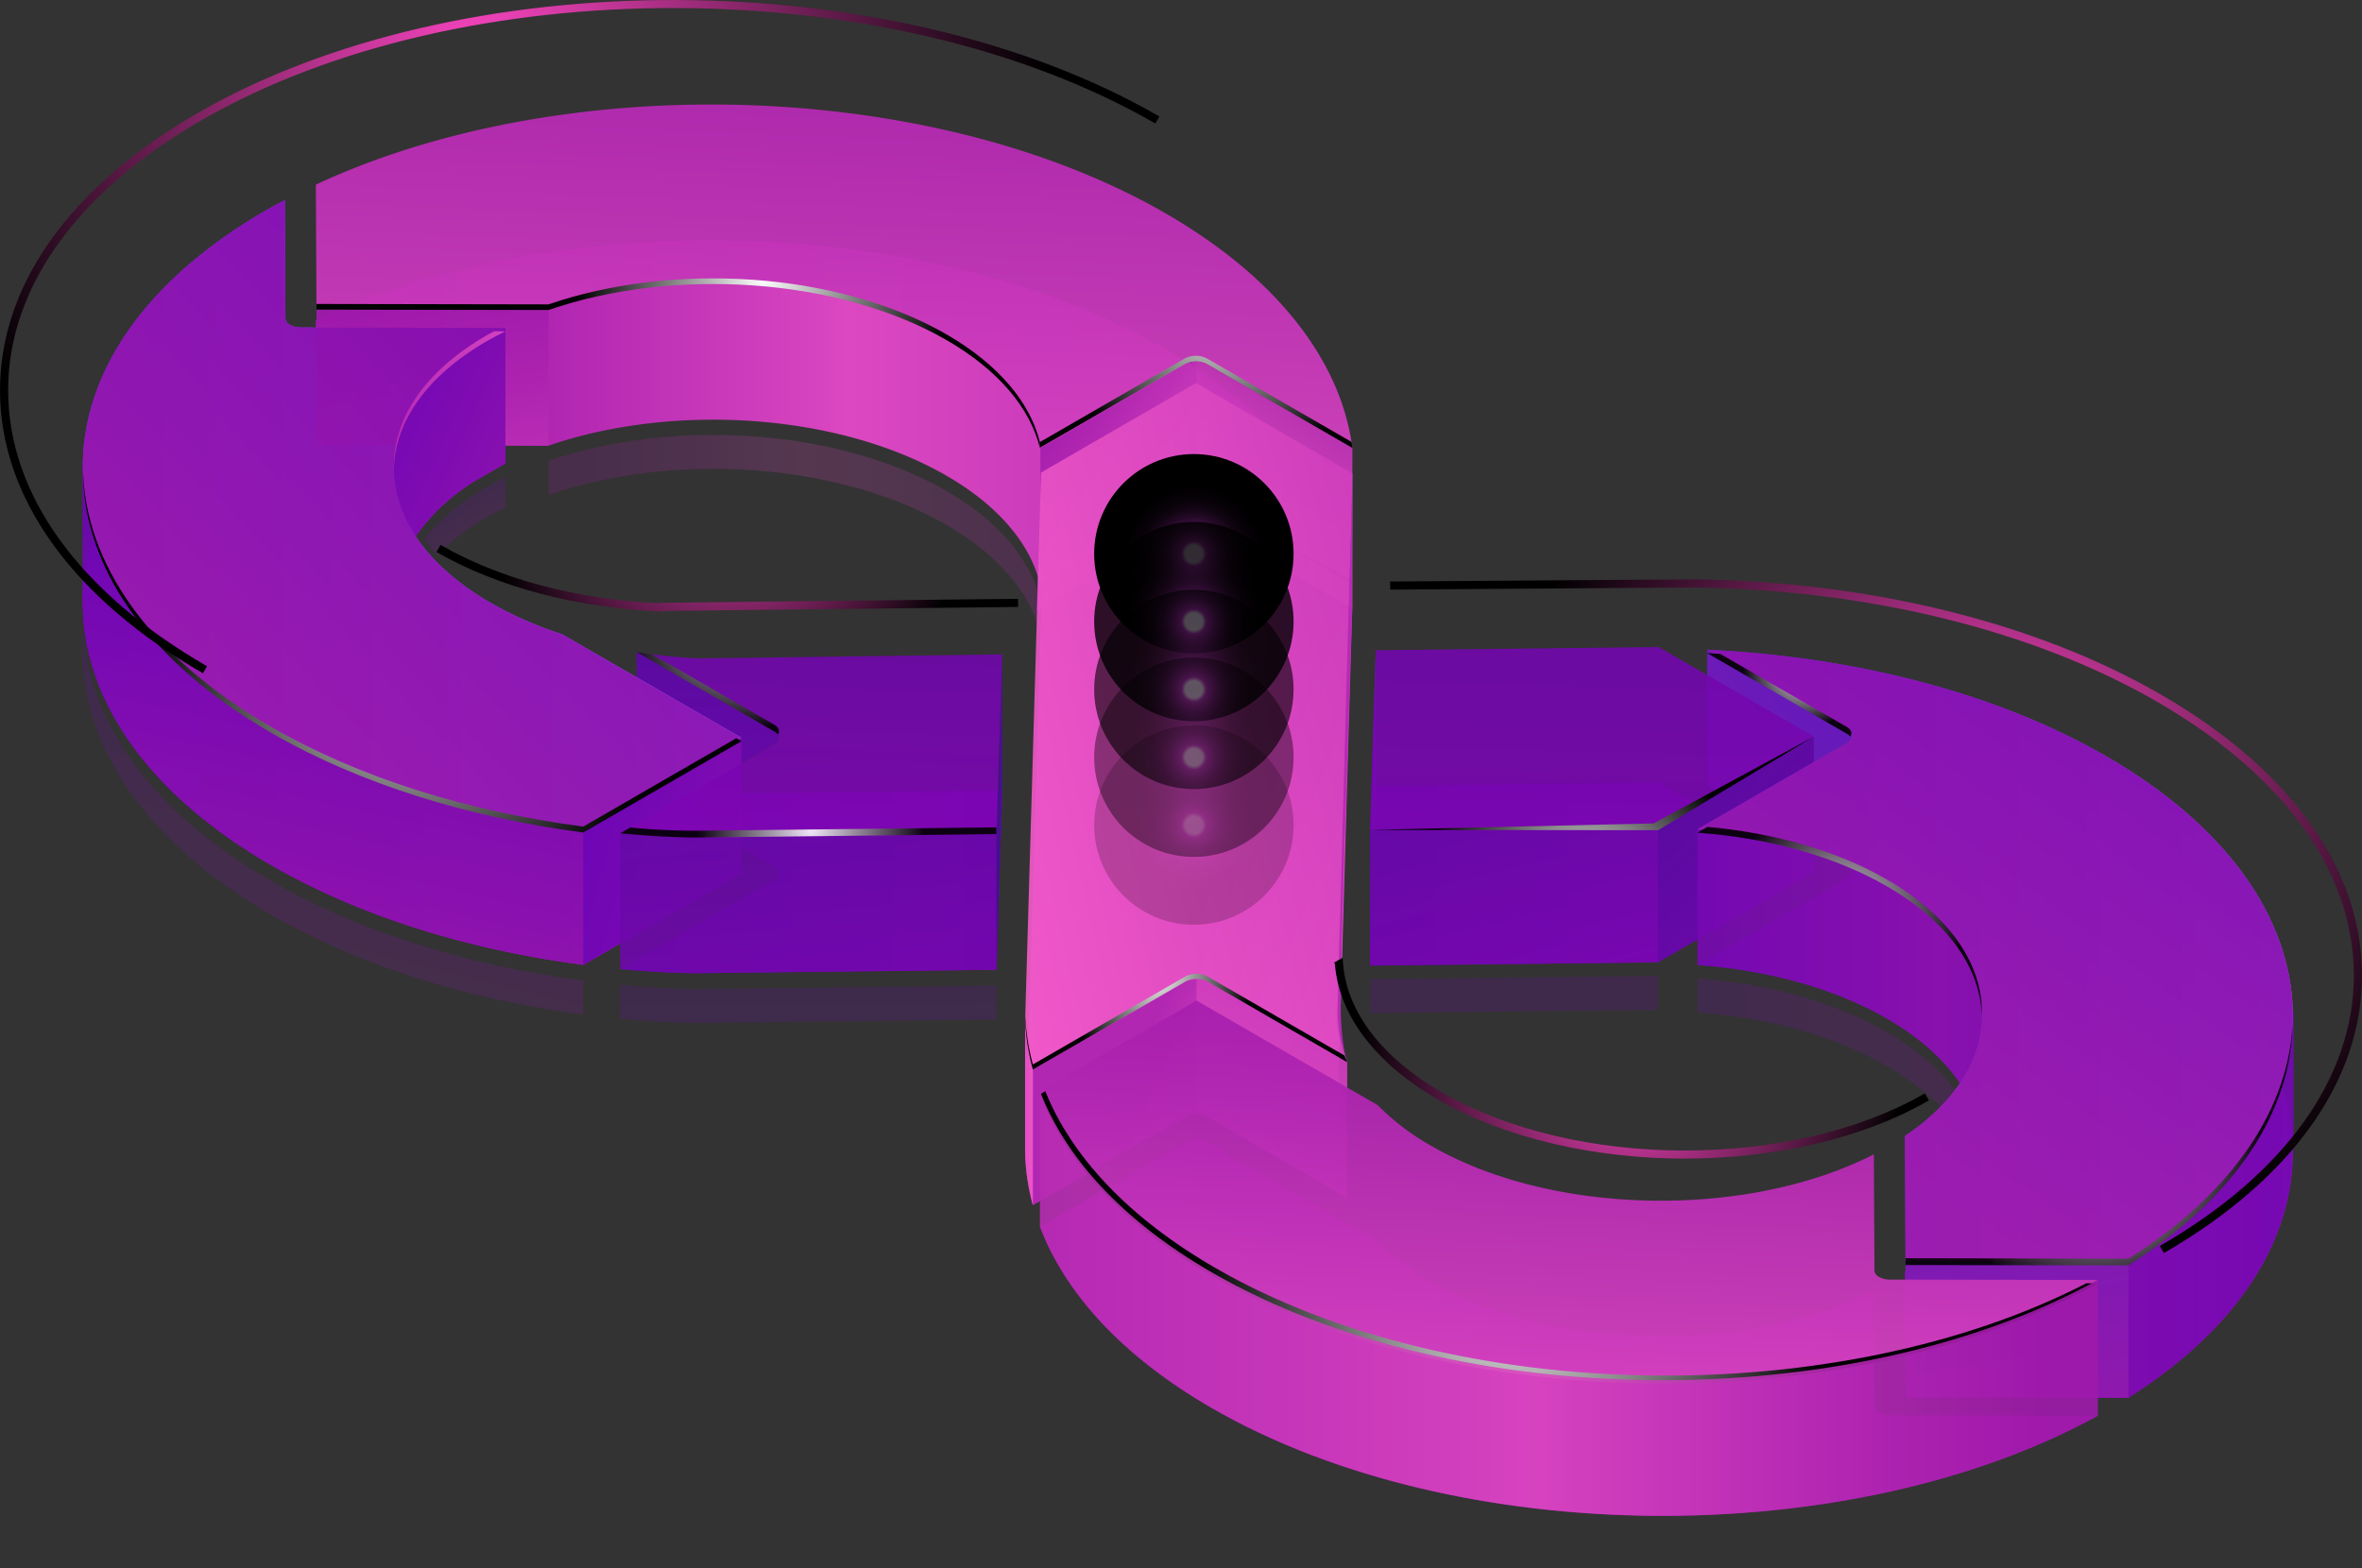 <svg xmlns="http://www.w3.org/2000/svg" xmlns:xlink="http://www.w3.org/1999/xlink" width="701.959" height="466.222" viewBox="0 0 701.959 466.222">
  <rect x="0" y="0" width="701.959" height="466.222" fill="#333333" stroke="none"/>
  <defs>
    <linearGradient id="linear-gradient" x1="-0.103" y1="0.077" x2="1.29" y2="1.055" gradientUnits="objectBoundingBox">
      <stop offset="0.035" stop-color="#9f19ab"/>
      <stop offset="0.244" stop-color="#ae24b0"/>
      <stop offset="0.645" stop-color="#d643bf"/>
      <stop offset="1" stop-color="#ff63ce"/>
    </linearGradient>
    <linearGradient id="linear-gradient-2" x1="-0.361" y1="0.114" x2="1.762" y2="1.065" gradientUnits="objectBoundingBox">
      <stop offset="0" stop-color="#b127b2"/>
      <stop offset="0.445" stop-color="#d13fbd"/>
      <stop offset="1" stop-color="#ff63ce"/>
    </linearGradient>
    <linearGradient id="linear-gradient-3" x1="-0.304" y1="0.5" x2="1.52" y2="0.5" gradientUnits="objectBoundingBox">
      <stop offset="0" stop-color="#6e05b5"/>
      <stop offset="0.601" stop-color="#8b11af"/>
      <stop offset="1" stop-color="#7207b4"/>
    </linearGradient>
    <linearGradient id="linear-gradient-4" y1="0.5" x2="1" y2="0.5" gradientUnits="objectBoundingBox">
      <stop offset="0" stop-color="#5b0aa1"/>
      <stop offset="1" stop-color="#8005b5"/>
    </linearGradient>
    <linearGradient id="linear-gradient-5" x1="0.477" y1="0.058" x2="0.56" y2="2.463" xlink:href="#linear-gradient-4"/>
    <linearGradient id="linear-gradient-6" y1="0.5" x2="1" y2="0.5" gradientUnits="objectBoundingBox">
      <stop offset="0" stop-color="#6e05b5"/>
      <stop offset="1" stop-color="#9f19ab"/>
    </linearGradient>
    <linearGradient id="linear-gradient-9" x1="0.029" y1="0.5" x2="1.017" y2="0.5" gradientUnits="objectBoundingBox">
      <stop offset="0.035" stop-color="#9f19ab"/>
      <stop offset="0.179" stop-color="#ae24b0"/>
      <stop offset="0.456" stop-color="#d643bf"/>
      <stop offset="0.49" stop-color="#dc48c1"/>
      <stop offset="0.995" stop-color="#b227b2"/>
    </linearGradient>
    <linearGradient id="linear-gradient-10" x1="0.525" y1="0.577" x2="0.901" y2="0.899" xlink:href="#linear-gradient-2"/>
    <linearGradient id="linear-gradient-11" x1="-8.219" y1="0.396" x2="3.771" y2="0.539" xlink:href="#linear-gradient-2"/>
    <linearGradient id="linear-gradient-12" x1="1.311" y1="0.5" x2="-1.331" y2="0.5" xlink:href="#linear-gradient-6"/>
    <linearGradient id="linear-gradient-13" x1="1.007" y1="-0.519" x2="0.048" y2="1.408" xlink:href="#linear-gradient-2"/>
    <linearGradient id="linear-gradient-14" x1="-0.033" y1="-1.442" x2="0.918" y2="2.022" gradientUnits="objectBoundingBox">
      <stop offset="0" stop-color="#671ab9"/>
      <stop offset="1" stop-color="#9f19ab"/>
    </linearGradient>
    <linearGradient id="linear-gradient-16" x1="0.515" y1="0.277" x2="-1.497" y2="1.997" xlink:href="#linear-gradient-14"/>
    <linearGradient id="linear-gradient-17" x1="0.329" y1="0.227" x2="1.231" y2="1.669" xlink:href="#linear-gradient-4"/>
    <linearGradient id="linear-gradient-18" y1="0.5" x2="1" y2="0.5" gradientUnits="objectBoundingBox">
      <stop offset="0.035" stop-color="#6b24d6"/>
      <stop offset="0.294" stop-color="#7733dc"/>
      <stop offset="0.794" stop-color="#965bec"/>
      <stop offset="1" stop-color="#a56ef4"/>
    </linearGradient>
    <linearGradient id="linear-gradient-20" x1="1.078" y1="-0.341" x2="0.203" y2="0.742" xlink:href="#linear-gradient-6"/>
    <linearGradient id="linear-gradient-22" y1="0.5" x2="1" y2="0.5" gradientUnits="objectBoundingBox">
      <stop offset="0.096" stop-color="#45108a"/>
      <stop offset="1" stop-color="#7c1dc9"/>
    </linearGradient>
    <linearGradient id="linear-gradient-23" x1="0.665" y1="-2.32" x2="0.424" y2="1.593" xlink:href="#linear-gradient-4"/>
    <linearGradient id="linear-gradient-24" x1="-0.199" y1="-0.859" x2="1.038" y2="1.546" xlink:href="#linear-gradient-4"/>
    <linearGradient id="linear-gradient-25" x1="-0.037" y1="-3.402" x2="0.914" y2="3.503" xlink:href="#linear-gradient-4"/>
    <linearGradient id="linear-gradient-26" x1="0.544" y1="0.264" x2="0.255" y2="1.223" xlink:href="#linear-gradient-6"/>
    <linearGradient id="linear-gradient-27" x1="0.31" y1="-0.163" x2="1.314" y2="3.342" xlink:href="#linear-gradient"/>
    <linearGradient id="linear-gradient-28" x1="1.305" y1="-0.132" x2="0.146" y2="0.844" xlink:href="#linear-gradient-6"/>
    <linearGradient id="linear-gradient-29" x1="-0.018" y1="0.057" x2="1.791" y2="1.358" xlink:href="#linear-gradient-6"/>
    <linearGradient id="linear-gradient-30" x1="0.017" y1="0.314" x2="2.398" y2="1.233" xlink:href="#linear-gradient-6"/>
    <linearGradient id="linear-gradient-31" x1="0.309" y1="-0.599" x2="0.779" y2="2.077" xlink:href="#linear-gradient-4"/>
    <linearGradient id="linear-gradient-32" x1="0.573" y1="0.268" x2="0.309" y2="1.105" xlink:href="#linear-gradient-6"/>
    <linearGradient id="linear-gradient-33" x1="0.366" y1="-3.133" x2="0.667" y2="4.948" xlink:href="#linear-gradient-4"/>
    <linearGradient id="linear-gradient-34" x1="0.661" y1="-1.439" x2="0.47" y2="1.075" xlink:href="#linear-gradient-4"/>
    <radialGradient id="radial-gradient" cx="0.869" cy="-0.444" r="1.402" gradientTransform="translate(0.21) scale(0.58 1)" gradientUnits="objectBoundingBox">
      <stop offset="0" stop-color="#fff"/>
      <stop offset="1"/>
    </radialGradient>
    <radialGradient id="radial-gradient-2" cx="0.74" cy="0.238" r="11.149" gradientTransform="translate(0.486) scale(0.027 1)" xlink:href="#radial-gradient"/>
    <linearGradient id="linear-gradient-35" x1="0.66" y1="-0.795" x2="0.33" y2="2.117" xlink:href="#linear-gradient"/>
    <radialGradient id="radial-gradient-3" cx="0.726" cy="-0.543" r="1.772" gradientTransform="translate(0.352) scale(0.295 1)" xlink:href="#radial-gradient"/>
    <radialGradient id="radial-gradient-4" cx="0.827" cy="0.354" r="0.712" gradientTransform="translate(0.318) scale(0.363 1)" xlink:href="#radial-gradient"/>
    <linearGradient id="linear-gradient-37" x1="0.582" y1="-0.214" x2="0.374" y2="1.567" xlink:href="#linear-gradient"/>
    <radialGradient id="radial-gradient-5" cx="0.312" cy="0.541" r="1.083" gradientTransform="translate(0.362) scale(0.276 1)" xlink:href="#radial-gradient"/>
    <linearGradient id="linear-gradient-38" x1="0.996" y1="0.5" x2="-0.078" y2="0.5" xlink:href="#linear-gradient-9"/>
    <linearGradient id="linear-gradient-41" x1="0.362" y1="0.202" x2="0.98" y2="1.07" xlink:href="#linear-gradient-6"/>
    <linearGradient id="linear-gradient-42" x1="0.928" y1="-0.397" x2="0.232" y2="1.057" xlink:href="#linear-gradient"/>
    <linearGradient id="linear-gradient-43" x1="0.044" y1="0.053" x2="1.137" y2="1.121" xlink:href="#linear-gradient"/>
    <linearGradient id="linear-gradient-44" x1="2.295" y1="-0.722" x2="-0.239" y2="0.926" xlink:href="#linear-gradient-9"/>
    <radialGradient id="radial-gradient-6" cx="0.5" cy="0.5" r="0.731" gradientTransform="translate(0.224) scale(0.552 1)" xlink:href="#radial-gradient"/>
    <radialGradient id="radial-gradient-7" cx="0.413" cy="1.684" r="1.713" gradientTransform="translate(0.395) scale(0.211 1)" xlink:href="#radial-gradient"/>
    <linearGradient id="linear-gradient-45" x1="-0.603" y1="0.494" x2="20.663" y2="0.585" xlink:href="#linear-gradient-2"/>
    <radialGradient id="radial-gradient-8" cx="0.5" cy="0.5" r="0.639" gradientTransform="translate(0.168) scale(0.664 1)" xlink:href="#radial-gradient"/>
    <radialGradient id="radial-gradient-9" cx="0.767" cy="0.202" r="0.705" xlink:href="#radial-gradient"/>
    <radialGradient id="radial-gradient-10" cx="0.5" cy="0.5" r="0.664" gradientTransform="translate(0.185) scale(0.629 1)" xlink:href="#radial-gradient"/>
    <linearGradient id="linear-gradient-46" x1="2.073" y1="-0.182" x2="-0.25" y2="0.925" xlink:href="#linear-gradient-2"/>
    <radialGradient id="radial-gradient-11" cx="0.18" cy="-0.006" r="1.018" gradientTransform="translate(0.351) scale(0.297 1)" xlink:href="#radial-gradient"/>
    <linearGradient id="linear-gradient-47" x1="0" x2="5.191" xlink:href="#linear-gradient-22"/>
    <radialGradient id="radial-gradient-12" cx="0.683" cy="0.297" r="0.724" gradientTransform="translate(0.153) scale(0.693 1)" gradientUnits="objectBoundingBox">
      <stop offset="0" stop-color="#fa45c1"/>
      <stop offset="0.205" stop-color="#cb389d"/>
      <stop offset="0.668" stop-color="#571843"/>
      <stop offset="1"/>
    </radialGradient>
    <radialGradient id="radial-gradient-13" cx="0.353" cy="0.137" r="0.836" gradientTransform="translate(0.21) scale(0.581 1)" xlink:href="#radial-gradient-12"/>
    <radialGradient id="radial-gradient-14" cx="0.519" cy="-0.892" r="3.664" gradientTransform="translate(0.443) scale(0.115 1)" xlink:href="#radial-gradient-12"/>
    <radialGradient id="radial-gradient-15" cx="0.5" cy="0.5" r="1.359" gradientTransform="translate(0.331) scale(0.338 1)" xlink:href="#radial-gradient-12"/>
    <radialGradient id="radial-gradient-16" cx="0.5" cy="0.5" r="0.5" gradientUnits="objectBoundingBox">
      <stop offset="0.086" stop-color="#ebdef3"/>
      <stop offset="0.104" stop-color="#cf8dd8"/>
      <stop offset="0.126" stop-color="#af30ba"/>
      <stop offset="0.156" stop-color="#94289e"/>
      <stop offset="0.203" stop-color="#721f79"/>
      <stop offset="0.255" stop-color="#521658"/>
      <stop offset="0.313" stop-color="#380f3c"/>
      <stop offset="0.378" stop-color="#230926"/>
      <stop offset="0.453" stop-color="#130514"/>
      <stop offset="0.545" stop-color="#080208"/>
      <stop offset="0.671" stop-color="#010001"/>
      <stop offset="1"/>
    </radialGradient>
  </defs>
  <g id="Group_3178" data-name="Group 3178" transform="translate(-127.358 -98.167)">
    <path id="Path_7604" data-name="Path 7604" d="M327.472,154.647v40.327l-47.3,27.384,1.265-41.134Z" transform="translate(155.312 57.403)" opacity="0.95" fill="url(#linear-gradient)"/>
    <path id="Path_7605" data-name="Path 7605" d="M303.63,154.647v40.327l46.448,26.817V181.464Z" transform="translate(179.153 57.403)" opacity="0.95" fill="url(#linear-gradient-2)"/>
    <g id="Group_3176" data-name="Group 3176" transform="translate(151.853 129.238)">
      <path id="Path_7606" data-name="Path 7606" d="M461.691,302.756c2.482-15.867-6.811-32.274-27.884-44.438-15.79-9.118-35.711-14.407-56.272-15.893v10.082c20.561,1.486,40.482,6.775,56.272,15.893C450.428,278,459.723,290.23,461.691,302.756Z" transform="translate(102.413 17.378)" opacity="0.2" fill="url(#linear-gradient-3)"/>
      <path id="Path_7607" data-name="Path 7607" d="M330.6,268.425l1.726-53.417-89.957,1.172a164.717,164.717,0,0,1-18.7-1.885L264.6,237.928c1.811,1.044,1.821,2.734.02,3.775l-45.856,26.475c16.816,1.619,25.989,1.22,25.989,1.22Z" transform="translate(-58.956 -11.213)" fill="url(#linear-gradient-4)"/>
      <path id="Path_7608" data-name="Path 7608" d="M262.146,221.7c1.8-1.04,1.791-2.73-.02-3.777l-40.934-23.632v40.327l9.289,5.361Z" transform="translate(-56.485 -31.54)" fill="url(#linear-gradient-5)"/>
      <path id="Path_7609" data-name="Path 7609" d="M421.943,237.905c1.811,1.046,1.819,2.736.02,3.775l-44.428,25.65c20.561,1.486,40.482,6.775,56.272,15.893,35.814,20.678,37.633,53.606,5.386,75.31l.2,37.318,66.253.121c67.342-42.531,65.047-108.975-6.666-150.379-33.058-19.085-75.341-29.6-118.529-31.64Z" transform="translate(102.413 -11.56)" opacity="0.9" fill="url(#linear-gradient-6)"/>
      <path id="Path_7610" data-name="Path 7610" d="M335.293,307.5l-53.3-30.773a111.636,111.636,0,0,1-21.194-9.311c-37.972-21.922-38.49-57.292-1.155-78.847,1.782-1.03,3.635-1.994,5.523-2.924l-60.758-.109a6.713,6.713,0,0,1-3.273-.788,2.336,2.336,0,0,1-1.365-1.889l-.19-35.183c-1.861.992-3.716,1.986-5.521,3.029-73.272,42.3-72.568,111.54,1.565,154.341,26.456,15.274,58.744,25.14,92.661,29.594Z" transform="translate(-139.448 -78.919)" fill="url(#linear-gradient-6)"/>
      <path id="Path_7611" data-name="Path 7611" d="M415.058,213.553l-84.044.951-1.726,53.418,85.52-.968,46.372-26.773Z" transform="translate(53.378 -11.966)" fill="url(#linear-gradient-4)"/>
      <path id="Path_7612" data-name="Path 7612" d="M432.18,210.721a7.223,7.223,0,0,1,6.537.012l43.263,24.976c-.042-.321-.087-.651-.139-1.012-3.637-25.027-22.091-49.554-55.355-68.757-69.352-40.041-178.769-42.97-252.585-8.547l.2,37.147,68.969.123c36.925-12.727,85.985-9.719,118.242,8.906,15.639,9.029,24.878,20.343,27.775,32.032Z" transform="translate(-104.549 -93.25)" fill="url(#linear-gradient-9)"/>
      <path id="Path_7613" data-name="Path 7613" d="M326.092,352.518a7.227,7.227,0,0,1,6.539.012l41.535,23.98a34.82,34.82,0,0,1-3.256-11.87l4.753-163.176-46.446-26.817L283.18,201.224l-4.722,162.511a65.184,65.184,0,0,0,2.3,14.959Z" transform="translate(1.717 -51.508)" fill="url(#linear-gradient-10)"/>
      <path id="Path_7614" data-name="Path 7614" d="M278.444,248.666v39.1l.028.738a65.323,65.323,0,0,0,2.295,14.959V263.139a65.618,65.618,0,0,1-2.224-13.848Z" transform="translate(1.702 23.721)" fill="url(#linear-gradient-11)"/>
      <path id="Path_7615" data-name="Path 7615" d="M523.382,247.5c.492,26.624-15.744,53.278-48.814,74.163l-62.335-.113c-1.313,1.018-2.67,2.024-4.119,3l.2,37.318,66.253.121c33.233-20.99,49.473-47.8,48.814-74.556l.286-.389V247.389Z" transform="translate(133.491 22.423)" opacity="0.9" fill="url(#linear-gradient-12)"/>
      <path id="Path_7616" data-name="Path 7616" d="M306.962,243.246a6.529,6.529,0,0,0-3.248-.75v38.786L348.5,307.553V267.227Z" transform="translate(27.385 17.45)" opacity="0.95" fill="url(#linear-gradient-13)"/>
      <path id="Path_7617" data-name="Path 7617" d="M408.214,284.165v40.327l66.252.12V284.285Z" transform="translate(133.593 59.8)" fill="url(#linear-gradient-14)"/>
      <path id="Path_7618" data-name="Path 7618" d="M260.8,267.417c-37.972-21.922-38.49-57.292-1.155-78.847,1.782-1.03,3.635-1.994,5.523-2.924l-60.758-.111a6.691,6.691,0,0,1-3.273-.786,2.333,2.333,0,0,1-1.365-1.889l-.19-35.183c-1.861.992-3.716,1.986-5.521,3.029-73.272,42.3-72.568,111.54,1.565,154.341,26.456,15.274,58.744,25.14,92.661,29.594L335.293,307.5l-53.3-30.773A111.709,111.709,0,0,1,260.8,267.417Z" transform="translate(-139.448 -78.919)" fill="url(#linear-gradient-6)"/>
      <path id="Path_7619" data-name="Path 7619" d="M335.293,287.5l-53.3-30.773a111.637,111.637,0,0,1-21.194-9.311c-37.972-21.922-38.49-57.292-1.155-78.847,1.782-1.03,3.635-1.994,5.523-2.924l-60.758-.109a6.713,6.713,0,0,1-3.273-.788,2.336,2.336,0,0,1-1.365-1.889l-.19-35.183c-1.861.992-3.716,1.986-5.521,3.029-73.272,42.3-72.568,111.54,1.565,154.341,26.456,15.274,58.744,25.14,92.661,29.594Z" transform="translate(-139.448 -99.246)" fill="#7c1dc9"/>
      <path id="Path_7620" data-name="Path 7620" d="M533.286,348.615a6.692,6.692,0,0,1-3.273-.786,2.336,2.336,0,0,1-1.365-1.889l-.185-34.556c-37.573,19.208-95.407,18.341-131.584-2.547a73.073,73.073,0,0,1-15.907-12.108l-53.79-31.056-46.547,26.874c7.477,19.752,24.47,38.56,51.072,53.919,72.663,41.952,189.841,42.74,263.352,2.262Z" transform="translate(3.928 41.005)" fill="#9f19ab"/>
      <path id="Path_7621" data-name="Path 7621" d="M420.47,217.905l-41.488-23.952v40.325l9.844,5.684,31.667-18.282C422.291,220.641,422.283,218.952,420.47,217.905Z" transform="translate(103.883 -31.887)" fill="url(#linear-gradient-16)"/>
      <path id="Path_7622" data-name="Path 7622" d="M418.074,206.759v40.327L371.7,273.859V233.532Z" transform="translate(96.484 -18.871)" fill="url(#linear-gradient-17)"/>
      <path id="Path_7623" data-name="Path 7623" d="M421.943,217.905c1.811,1.046,1.819,2.736.02,3.775l-44.428,25.65c20.561,1.486,40.482,6.775,56.272,15.893,35.814,20.678,37.633,53.606,5.386,75.31l.2,37.318,66.253.121c67.342-42.531,65.047-108.975-6.666-150.379-33.058-19.085-75.341-29.6-118.529-31.64Z" transform="translate(102.413 -31.887)" fill="url(#linear-gradient-18)"/>
      <path id="Path_7624" data-name="Path 7624" d="M335.293,287.5l-53.3-30.773a111.637,111.637,0,0,1-21.194-9.311c-37.972-21.922-38.49-57.292-1.155-78.847,1.782-1.03,3.635-1.994,5.523-2.924l-60.758-.109a6.713,6.713,0,0,1-3.273-.788,2.336,2.336,0,0,1-1.365-1.889l-.19-35.183c-1.861.992-3.716,1.986-5.521,3.029-73.272,42.3-72.568,111.54,1.565,154.341,26.456,15.274,58.744,25.14,92.661,29.594Z" transform="translate(-139.448 -99.246)" fill="url(#linear-gradient-18)"/>
      <path id="Path_7625" data-name="Path 7625" d="M421.943,217.905c1.811,1.046,1.819,2.736.02,3.775l-44.428,25.65c20.561,1.486,40.482,6.775,56.272,15.893,35.814,20.678,37.633,53.606,5.386,75.31l.2,37.318,66.253.121c67.342-42.531,65.047-108.975-6.666-150.379-33.058-19.085-75.341-29.6-118.529-31.64Z" transform="translate(102.413 -31.887)" opacity="0.9" fill="url(#linear-gradient-20)"/>
      <path id="Path_7626" data-name="Path 7626" d="M455.549,295.889c13.433-19.889,6.178-43.452-21.742-59.571-15.79-9.118-35.711-14.407-56.272-15.893h0v40.327c20.561,1.486,40.482,6.775,56.272,15.893C443.606,282.3,450.841,288.878,455.549,295.889Z" transform="translate(102.413 -4.982)" opacity="0.9" fill="url(#linear-gradient-3)"/>
      <path id="Path_7627" data-name="Path 7627" d="M331.015,234.352l-1.726,53.418V247.443l1.726-53.418Z" transform="translate(53.378 -31.814)" fill="url(#linear-gradient-22)"/>
      <path id="Path_7628" data-name="Path 7628" d="M415.058,193.553l-84.044.951-1.726,53.418,85.52-.968,46.372-26.773Z" transform="translate(53.378 -32.293)" opacity="0.9" fill="url(#linear-gradient-23)"/>
      <path id="Path_7629" data-name="Path 7629" d="M414.808,220.037v40.327l-85.52.968V221.005Z" transform="translate(53.378 -5.376)" opacity="0.9" fill="url(#linear-gradient-24)"/>
      <path id="Path_7630" data-name="Path 7630" d="M329.288,243.005v10.082l85.52-.968V242.037Z" transform="translate(53.378 16.984)" opacity="0.2" fill="url(#linear-gradient-25)"/>
      <path id="Path_7631" data-name="Path 7631" d="M300.426,268.067l-12.082,6.974c-33.917-4.454-66.2-14.32-92.661-29.594-37.651-21.738-56.32-50.294-56.018-78.678l-.159-.131v42.847l.184.208c.833,27.521,19.492,55.006,55.994,76.081,26.456,15.274,58.744,25.14,92.661,29.594l47.007-27.138Z" transform="translate(-139.506 -59.647)" opacity="0.9" fill="url(#linear-gradient-26)"/>
      <path id="Path_7632" data-name="Path 7632" d="M242.97,143.935v40.327L174,184.137V143.811Z" transform="translate(-104.447 -82.848)" opacity="0.95" fill="url(#linear-gradient-27)"/>
      <path id="Path_7633" data-name="Path 7633" d="M335.293,287.5l-53.3-30.773a111.637,111.637,0,0,1-21.194-9.311c-37.972-21.922-38.49-57.292-1.155-78.847,1.782-1.03,3.635-1.994,5.523-2.924l-60.758-.109a6.713,6.713,0,0,1-3.273-.788,2.336,2.336,0,0,1-1.365-1.889l-.19-35.183c-1.861.992-3.716,1.986-5.521,3.029-73.272,42.3-72.568,111.54,1.565,154.341,26.456,15.274,58.744,25.14,92.661,29.594Z" transform="translate(-139.448 -99.246)" opacity="0.9" fill="url(#linear-gradient-28)"/>
      <path id="Path_7634" data-name="Path 7634" d="M188.838,203.048h.006a42.363,42.363,0,0,0,3.059,5.412,58.911,58.911,0,0,1,16.028-15.473l10.642-6.152V146.508h0c-1.887.93-3.74,1.893-5.523,2.924C188.086,163.844,180.073,184.431,188.838,203.048Z" transform="translate(-92.855 -80.107)" fill="url(#linear-gradient-29)"/>
      <path id="Path_7635" data-name="Path 7635" d="M213.322,274.407V234.08l47.006-27.139v40.327Z" transform="translate(-64.483 -18.686)" fill="url(#linear-gradient-30)"/>
      <path id="Path_7636" data-name="Path 7636" d="M330.6,227.738l-85.848.972s-9.172.4-25.987-1.22h0v40.327c16.816,1.619,25.989,1.22,25.989,1.22l85.848-.972,1.726-53.417-1.3.016Z" transform="translate(-58.956 -10.853)" opacity="0.9" fill="url(#linear-gradient-31)"/>
      <path id="Path_7637" data-name="Path 7637" d="M288.344,297.376c-33.917-4.456-66.2-14.32-92.661-29.6-37.651-21.736-56.32-50.294-56.018-78.678l-.159-.129V231.82l.184-30.039c.833,27.523,19.492,55.006,55.994,76.081,26.456,15.276,58.744,25.14,92.661,29.6Z" transform="translate(-139.506 -36.948)" opacity="0.2" fill="url(#linear-gradient-32)"/>
      <path id="Path_7638" data-name="Path 7638" d="M330.6,243.6l-85.848.97s-9.172.4-25.987-1.22h0v10.082c16.816,1.619,25.989,1.22,25.989,1.22l85.848-.97Z" transform="translate(-58.956 18.318)" opacity="0.2" fill="url(#linear-gradient-33)"/>
      <path id="Path_7639" data-name="Path 7639" d="M330.6,248.425l1.726-53.417-89.957,1.172a164.71,164.71,0,0,1-18.7-1.885L264.6,217.928c1.811,1.044,1.821,2.734.02,3.775l-45.856,26.475c16.816,1.619,25.989,1.22,25.989,1.22Z" transform="translate(-58.956 -31.54)" opacity="0.9" fill="url(#linear-gradient-34)"/>
      <g id="Group_3172" data-name="Group 3172" transform="translate(159.805 162.754)" style="mix-blend-mode: color-dodge;isolation: isolate">
        <path id="Path_7640" data-name="Path 7640" d="M263.148,218.815c.682-.966.341-2.117-1.022-2.906l-36.278-20.944q-2.338-.305-4.656-.671l40.934,23.632A3.2,3.2,0,0,1,263.148,218.815Z" transform="translate(-216.29 -194.294)" opacity="0.9" fill="url(#radial-gradient)"/>
        <path id="Path_7641" data-name="Path 7641" d="M330.6,220.14l-85.848.972a197.245,197.245,0,0,1-22.974-.944l-3.014,1.74c16.816,1.619,25.989,1.22,25.989,1.22l85.848-.972Z" transform="translate(-218.761 -168.026)" opacity="0.9" fill="url(#radial-gradient-2)"/>
      </g>
      <path id="Path_7642" data-name="Path 7642" d="M432.18,190.721a7.223,7.223,0,0,1,6.537.012l43.263,24.976c-.042-.321-.087-.651-.139-1.012-3.637-25.027-22.091-49.554-55.355-68.757-69.352-40.04-178.769-42.97-252.585-8.547l.2,37.147,68.969.123c36.925-12.727,85.985-9.719,118.242,8.906,15.639,9.029,24.878,20.343,27.775,32.032Z" transform="translate(-104.549 -113.577)" opacity="0.95" fill="url(#linear-gradient-35)"/>
      <path id="Path_7643" data-name="Path 7643" d="M280.623,177.954l43.091-24.88a7.223,7.223,0,0,1,6.537.012l43.263,24.976c-.042-.321-.087-.649-.139-1.012-.04-.28-.109-.557-.153-.837l-42.97-24.807a7.217,7.217,0,0,0-6.537-.012l-43.091,24.878Z" transform="translate(3.917 -75.93)" fill="url(#radial-gradient-3)" style="mix-blend-mode: color-dodge;isolation: isolate"/>
      <path id="Path_7644" data-name="Path 7644" d="M389.089,201.916c-2.9-11.687-12.134-23-27.775-32.032-32.257-18.623-81.317-21.631-118.242-8.9l-68.969-.125-.192-35.469-.01,0,.2,37.147,68.969.123c36.925-12.727,85.985-9.719,118.242,8.906,15.641,9.029,24.878,20.343,27.775,32.032Z" transform="translate(-104.549 -101.574)" fill="url(#radial-gradient-4)" style="mix-blend-mode: color-dodge;isolation: isolate"/>
      <path id="Path_7645" data-name="Path 7645" d="M354.223,210.955c-2.9-11.689-12.134-23-27.775-32.032-32.257-18.625-81.317-21.633-118.242-8.906V180.1c36.925-12.727,85.985-9.719,118.242,8.906,15.641,9.029,24.878,20.343,27.775,32.032Z" transform="translate(-69.683 -64.068)" opacity="0.2" fill="url(#linear-gradient-9)"/>
      <path id="Path_7646" data-name="Path 7646" d="M533.286,328.615a6.692,6.692,0,0,1-3.273-.786,2.336,2.336,0,0,1-1.365-1.889l-.185-34.556c-37.573,19.208-95.407,18.341-131.584-2.547a73.073,73.073,0,0,1-15.907-12.108l-53.79-31.056-46.547,26.874c7.477,19.752,24.47,38.561,51.072,53.919,72.663,41.952,189.841,42.74,263.352,2.262Z" transform="translate(3.928 20.679)" opacity="0.95" fill="url(#linear-gradient-37)"/>
      <path id="Path_7647" data-name="Path 7647" d="M332.714,311.531c-25.958-14.985-42.74-33.26-50.485-52.487l-1.595.921c7.477,19.752,24.47,38.56,51.072,53.919,72.663,41.952,189.841,42.74,263.352,2.262l-3.472-.006C517.867,354.2,403.927,352.647,332.714,311.531Z" transform="translate(3.928 34.268)" fill="url(#radial-gradient-5)" style="mix-blend-mode: color-dodge;isolation: isolate"/>
      <g id="Group_3173" data-name="Group 3173" transform="translate(284.562 293.225)" opacity="0.9">
        <path id="Path_7648" data-name="Path 7648" d="M280.634,259Z" transform="translate(-280.634 -259.001)" fill="#fff"/>
        <path id="Path_7649" data-name="Path 7649" d="M331.706,312.92c-26.6-15.358-43.6-34.167-51.072-53.919v40.327c7.477,19.752,24.47,38.56,51.072,53.919,72.663,41.952,189.841,42.74,263.352,2.262V315.182C521.546,355.66,404.369,354.872,331.706,312.92Z" transform="translate(-280.634 -259.001)" fill="url(#linear-gradient-38)"/>
        <path id="Path_7650" data-name="Path 7650" d="M489.886,270.25c.492,26.624-15.744,53.278-48.814,74.163v10.082c33.233-20.99,49.473-47.8,48.814-74.556l.286-.389v-9.41Z" transform="translate(-117.574 -247.681)" opacity="0.2" fill="url(#linear-gradient-12)"/>
        <path id="Path_7651" data-name="Path 7651" d="M331.706,335.67c-26.6-15.358-43.6-34.167-51.072-53.919v10.082c7.477,19.752,24.47,38.56,51.072,53.919,72.663,41.952,189.841,42.74,263.352,2.262V337.932C521.546,378.41,404.369,377.622,331.706,335.67Z" transform="translate(-280.634 -235.879)" opacity="0.2" fill="url(#linear-gradient-38)"/>
      </g>
      <path id="Path_7652" data-name="Path 7652" d="M208.522,171.432a66.432,66.432,0,0,0-18.659,15.377,50.747,50.747,0,0,0,3.827,4.851,71.515,71.515,0,0,1,14.832-11.154c1.782-1.03,3.635-1.994,5.523-2.924h0v-9.074h0C212.158,169.438,210.3,170.4,208.522,171.432Z" transform="translate(-88.326 -57.747)" opacity="0.2" fill="url(#linear-gradient-41)"/>
      <path id="Path_7653" data-name="Path 7653" d="M306.867,152.22a6.546,6.546,0,0,0-3.236-.75v40.2l46.36,24.841.139-39.315Z" transform="translate(27.301 -75.064)" opacity="0.95" fill="url(#linear-gradient-42)"/>
      <path id="Path_7654" data-name="Path 7654" d="M323.955,152.22a6.559,6.559,0,0,1,3.238-.75v40.2l-46.36,24.841-.139-39.315Z" transform="translate(3.989 -75.064)" opacity="0.95" fill="url(#linear-gradient-43)"/>
      <g id="Group_3174" data-name="Group 3174" transform="translate(0.152 67.403)">
        <path id="Path_7655" data-name="Path 7655" d="M185.422,188.025c.306-13.874,9.483-27.616,27.63-38.091,1.782-1.03,3.635-1.994,5.523-2.924l-3.321-.006c-.732.391-1.492.754-2.2,1.165C194.137,159.091,184.957,173.556,185.422,188.025Z" transform="translate(-93.008 -147.005)" opacity="0.9" fill="url(#linear-gradient-44)"/>
        <path id="Path_7656" data-name="Path 7656" d="M288.268,273.6c-33.917-4.454-66.2-14.32-92.661-29.594-36.772-21.23-55.453-48.967-56.024-76.692-.2,28.311,18.472,56.774,56.024,78.456,26.456,15.274,58.744,25.14,92.661,29.594l47.007-27.138-1.528-.883Z" transform="translate(-139.581 -126.364)" fill="url(#radial-gradient-6)" style="mix-blend-mode: color-dodge;isolation: isolate"/>
      </g>
      <path id="Path_7657" data-name="Path 7657" d="M329.288,234.5l84.285-1.938,47.607-25.8-46.263,27.819Z" transform="translate(53.378 -18.871)" fill="url(#radial-gradient-7)" style="mix-blend-mode: color-dodge;isolation: isolate"/>
      <path id="Path_7658" data-name="Path 7658" d="M324.309,331.123a34.879,34.879,0,0,0,3.256,11.87s-1.936-5.275-1.936-17.625c0-17.812,3.432-117.095,3.432-117.095V167.947Z" transform="translate(48.317 -58.317)" opacity="0.95" fill="url(#linear-gradient-45)"/>
      <g id="Group_3175" data-name="Group 3175" transform="translate(479.948 163.073)" style="mix-blend-mode: color-dodge;isolation: isolate">
        <path id="Path_7659" data-name="Path 7659" d="M462.056,276.179c.494-14.61-8.914-29.344-28.249-40.506-15.02-8.672-33.786-13.84-53.276-15.6l-3,1.728c20.561,1.486,40.482,6.775,56.272,15.893C452.253,248.337,461.657,262.238,462.056,276.179Z" transform="translate(-377.535 -168.417)" opacity="0.9" fill="url(#radial-gradient-8)"/>
        <path id="Path_7660" data-name="Path 7660" d="M421.492,219.3c.682-.966.343-2.119-1.022-2.906l-37.593-21.7c-1.3-.077-2.6-.171-3.9-.234l41.488,23.954A3.132,3.132,0,0,1,421.492,219.3Z" transform="translate(-376.064 -194.452)" opacity="0.9" fill="url(#radial-gradient-9)"/>
        <path id="Path_7661" data-name="Path 7661" d="M474.569,319.26l-66.253-.121-.192-35.308-.01.006.2,37.318,66.253.121c32.389-20.456,48.62-46.442,48.816-72.516C522.386,274.153,506.122,299.333,474.569,319.26Z" transform="translate(-346.456 -139.255)" opacity="0.9" fill="url(#radial-gradient-10)"/>
      </g>
      <path id="Path_7662" data-name="Path 7662" d="M326.092,332.519a7.227,7.227,0,0,1,6.539.012l41.535,23.98a41.251,41.251,0,0,1-2.859-15.02l4.355-160.027-46.446-26.817L283.18,181.224l-4.722,162.511a65.184,65.184,0,0,0,2.3,14.959Z" transform="translate(1.717 -71.835)" opacity="0.9" fill="url(#linear-gradient-46)"/>
      <path id="Path_7663" data-name="Path 7663" d="M332.631,242.515a7.227,7.227,0,0,0-6.539-.012l-45.339,26.176a65.329,65.329,0,0,1-2.264-14.487l-.03,1.04a65.324,65.324,0,0,0,2.295,14.959l45.339-26.176a7.227,7.227,0,0,1,6.539.012l41.535,23.98c-.311-.661-.569-1.331-.837-2Z" transform="translate(1.717 16.668)" fill="url(#radial-gradient-11)" style="mix-blend-mode: color-dodge;isolation: isolate"/>
      <path id="Path_7664" data-name="Path 7664" d="M275.952,194.648v40.327l-1.726,53.418V248.066Z" transform="translate(-2.585 -31.181)" fill="url(#linear-gradient-47)"/>
    </g>
    <path id="Path_7665" data-name="Path 7665" d="M562.2,383.84l-1.208-2.095c37.183-21.468,57.661-50.038,57.661-80.444,0-30.685-20.795-59.591-58.553-81.39-36.627-21.147-85.386-33.191-137.291-33.917l-90.544.639-.016-2.42,90.57-.637c52.336.728,101.511,12.888,138.49,34.237,38.538,22.252,59.762,51.9,59.762,83.487C621.073,332.609,600.165,361.922,562.2,383.84Z" transform="translate(208.242 86.806)" fill="url(#radial-gradient-12)" style="mix-blend-mode: color-dodge;isolation: isolate"/>
    <path id="Path_7666" data-name="Path 7666" d="M187.671,298.3c-38.893-22.456-60.313-52.33-60.313-84.124,0-31.269,20.827-60.516,58.647-82.351,78.363-45.247,206.627-44.815,285.917.964l-1.208,2.095c-78.623-45.392-205.8-45.827-283.5-.964-37.038,21.385-57.435,49.886-57.435,80.256,0,30.892,20.988,60.024,59.1,82.029Z" transform="translate(0)" fill="url(#radial-gradient-13)" style="mix-blend-mode: color-dodge;isolation: isolate"/>
    <path id="Path_7667" data-name="Path 7667" d="M258.341,198.3c-25.085-1.085-48.755-7.37-66.646-17.7l1.208-2.1c17.343,10.013,40.26,16.155,64.622,17.335l.851-.121,106.142-1.2.026,2.418-104.9,1.188,0,.071Z" transform="translate(65.388 81.652)" fill="url(#radial-gradient-14)" style="mix-blend-mode: color-dodge;isolation: isolate"/>
    <path id="Path_7668" data-name="Path 7668" d="M428.225,299.063c-26.525,0-53.1-5.853-73.361-17.55-18.46-10.656-29.334-24.878-30.616-40.042l.121-.01-.375-.645,2.506-1.452.159,1.9c1.212,14.354,11.658,27.9,29.414,38.153,39.68,22.91,104.035,23.025,143.465.262l1.21,2.095C480.783,293.3,454.53,299.063,428.225,299.063Z" transform="translate(199.849 143.503)" fill="url(#radial-gradient-15)" style="mix-blend-mode: color-dodge;isolation: isolate"/>
    <g id="Group_3177" data-name="Group 3177" transform="translate(452.533 233.141)">
      <circle id="Ellipse_16" data-name="Ellipse 16" cx="29.631" cy="29.631" r="29.631" fill="url(#radial-gradient-16)" style="mix-blend-mode: screen;isolation: isolate"/>
      <circle id="Ellipse_17" data-name="Ellipse 17" cx="29.631" cy="29.631" r="29.631" transform="translate(0 20.163)" opacity="0.8" fill="url(#radial-gradient-16)" style="mix-blend-mode: screen;isolation: isolate"/>
      <circle id="Ellipse_18" data-name="Ellipse 18" cx="29.631" cy="29.631" r="29.631" transform="translate(0 40.327)" opacity="0.6" fill="url(#radial-gradient-16)" style="mix-blend-mode: screen;isolation: isolate"/>
      <circle id="Ellipse_19" data-name="Ellipse 19" cx="29.631" cy="29.631" r="29.631" transform="translate(0 60.49)" opacity="0.4" fill="url(#radial-gradient-16)" style="mix-blend-mode: screen;isolation: isolate"/>
      <circle id="Ellipse_20" data-name="Ellipse 20" cx="29.631" cy="29.631" r="29.631" transform="translate(0 80.654)" opacity="0.2" fill="url(#radial-gradient-16)" style="mix-blend-mode: screen;isolation: isolate"/>
    </g>
  </g>
</svg>

